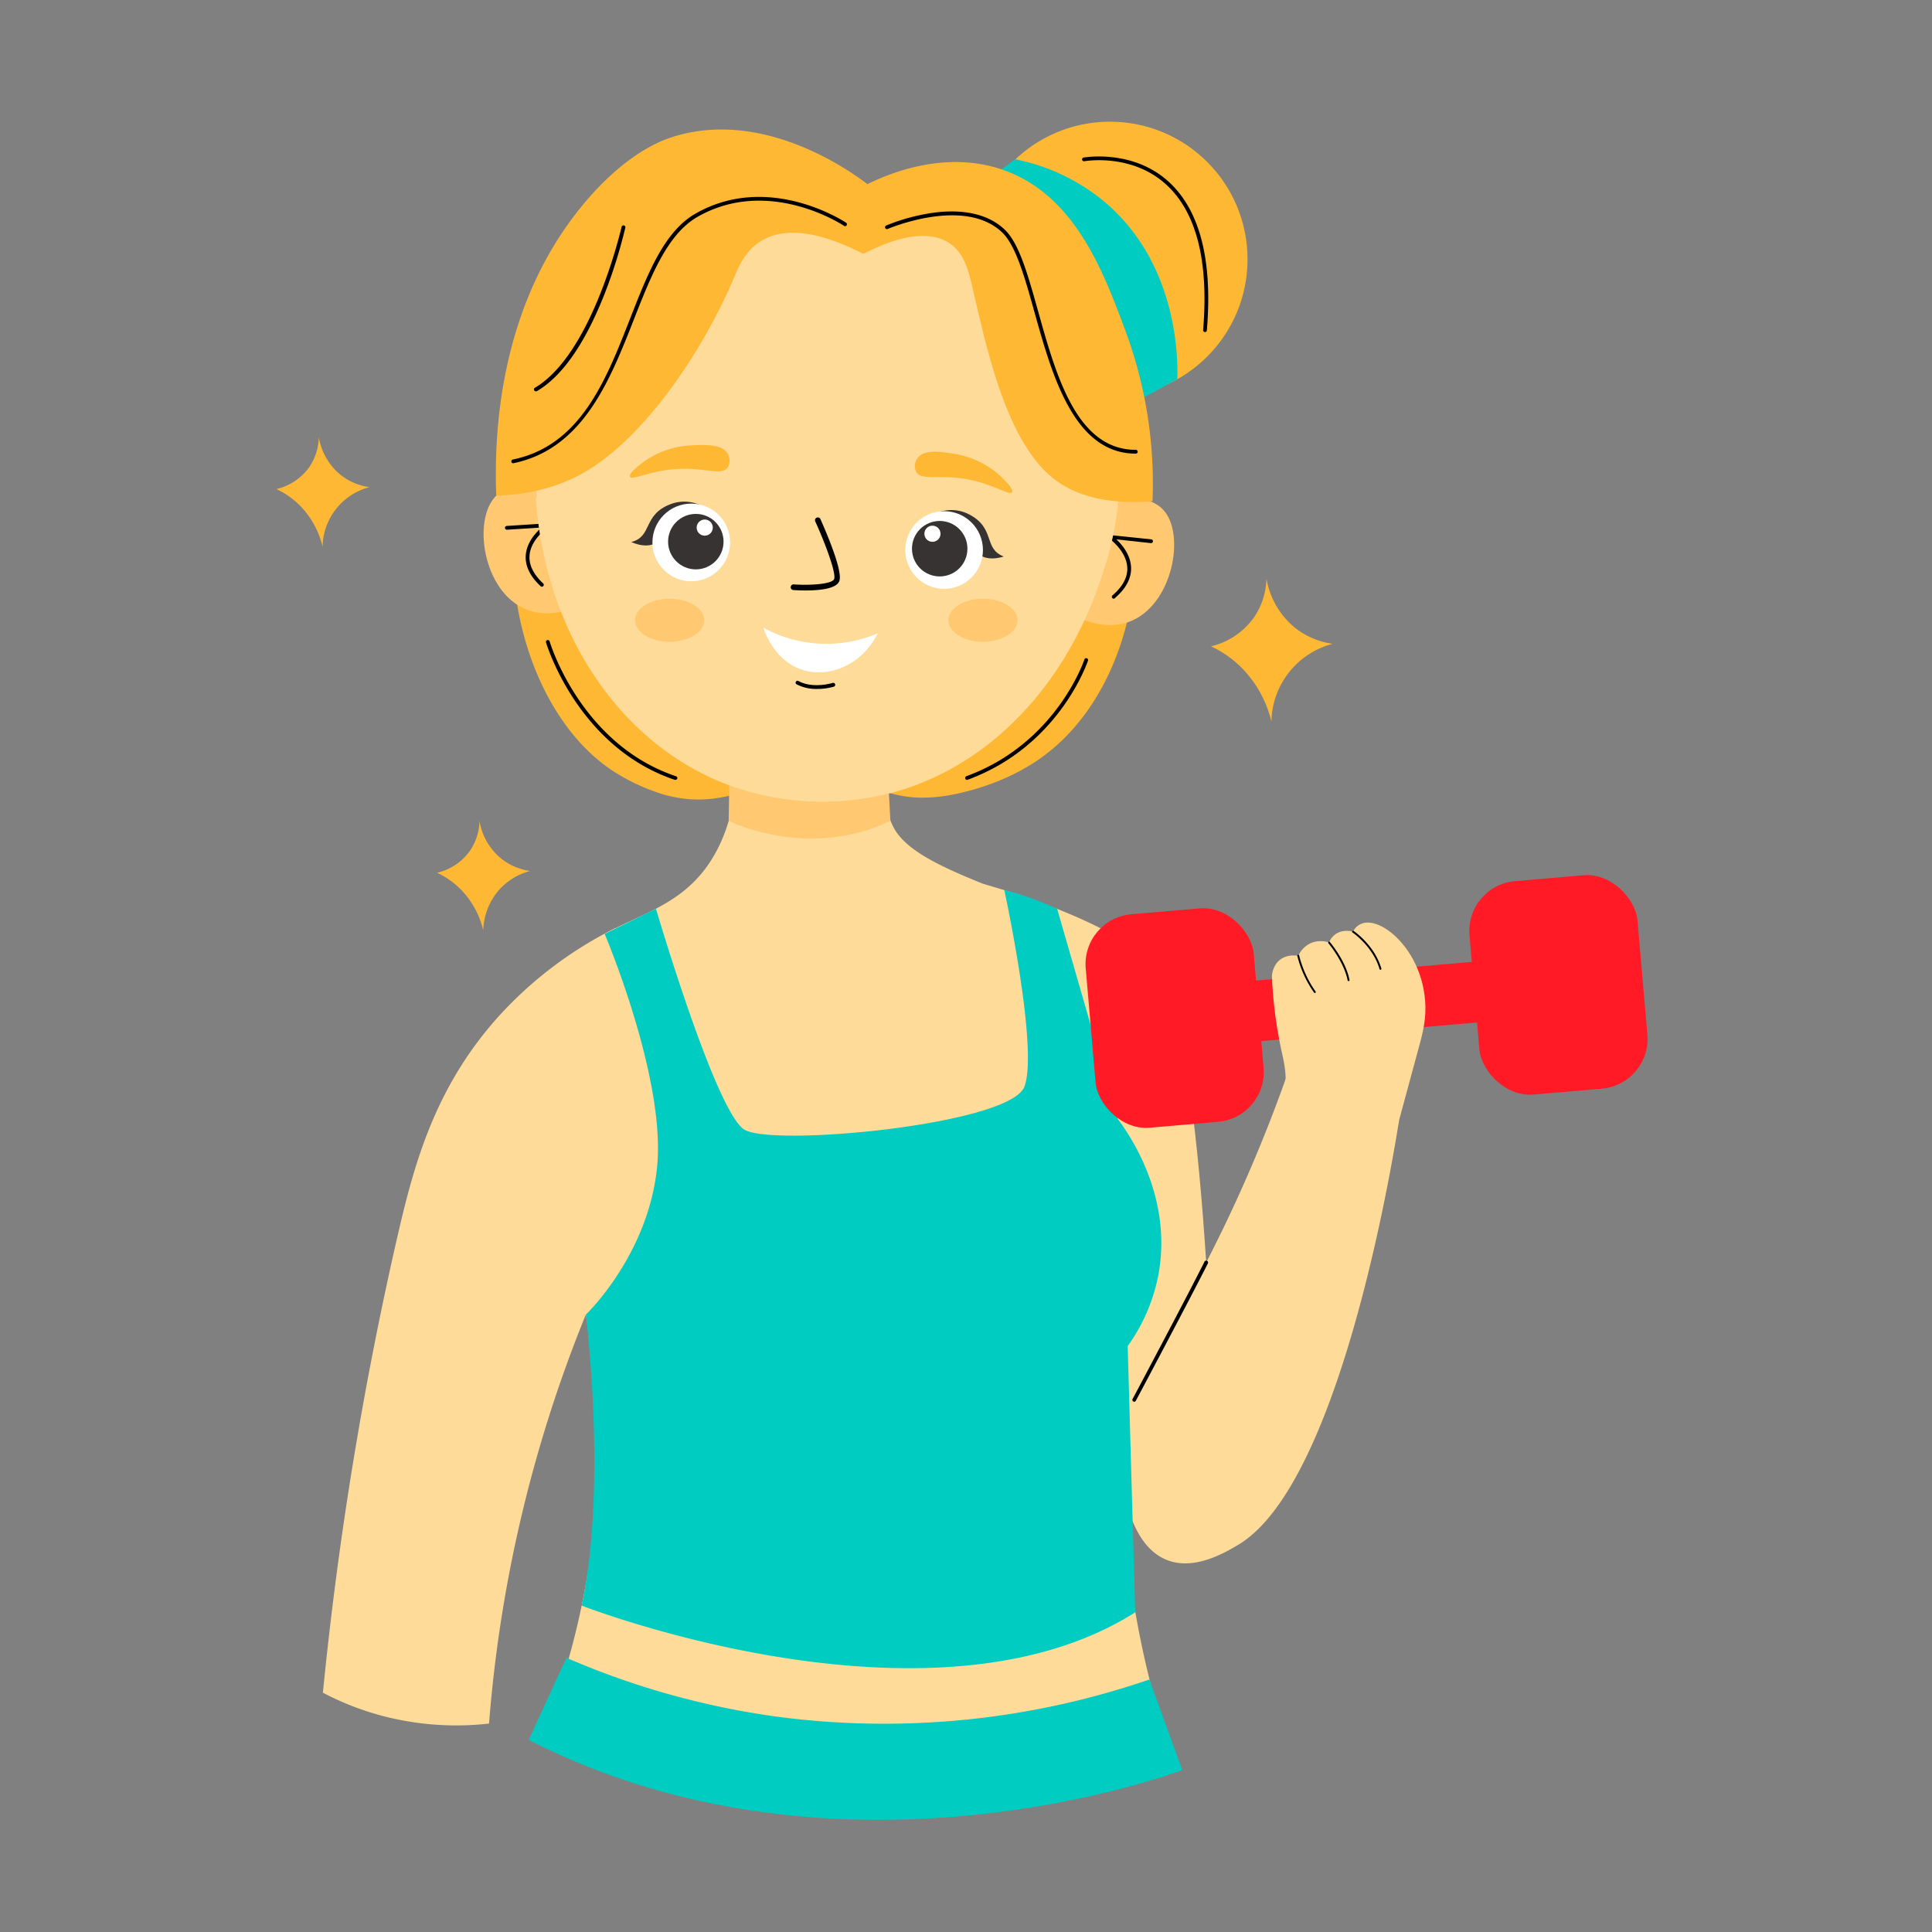 <svg height="512" viewBox="0 0 512 512" width="512" xmlns="http://www.w3.org/2000/svg"><rect x="0" y="0" width="512" height="512" fill="#808080" stroke="none"/><g id="Dumbbell"><g fill="#ffb833"><circle cx="294.15" cy="68.71" r="36.46"/><path d="m73.24 129.61a21.74 21.74 0 0 1 5.54 3.69 23.06 23.06 0 0 1 6.71 11.57 16.61 16.61 0 0 1 12.41-15.77 15.79 15.79 0 0 1 -7.55-3.18 16.45 16.45 0 0 1 -5.87-10.07 14.52 14.52 0 0 1 -2.48 7.89 14.88 14.88 0 0 1 -8.76 5.87z"/><path d="m115.83 231.29a22.15 22.15 0 0 1 5.53 3.69 23 23 0 0 1 6.71 11.58 17 17 0 0 1 4.2-10.74 16.79 16.79 0 0 1 8.22-5 15.9 15.9 0 0 1 -7.55-3.19 16.33 16.33 0 0 1 -5.87-10.06 14.55 14.55 0 0 1 -2.52 7.88 14.74 14.74 0 0 1 -8.72 5.84z"/><path d="m320.92 171.28a28.54 28.54 0 0 1 7.24 4.83 30.19 30.19 0 0 1 8.78 15.13 21.7 21.7 0 0 1 16.23-20.62 20.7 20.7 0 0 1 -9.87-4.17 21.41 21.41 0 0 1 -7.68-13.16 19 19 0 0 1 -3.29 10.31 19.41 19.41 0 0 1 -11.41 7.68z"/><path d="m300.27 135.69c3.28 22.34-4.45 51.37-25 65.58-11.47 7.94-24.62 9.65-25.73 9.79-14.29 1.72-15.81-3.92-32.25-4-19.42-.08-25.27 7.75-40.95 3.63a53.07 53.07 0 0 1 -14.13-6.53c-19.86-13.21-30-44.93-25-71 6.79-35.53 42.39-64.86 82.11-64.45 40.03.4 75.68 30.94 80.95 66.98z"/></g><path d="m312 100.45-13.32 7.34q-21.51-27.87-42.98-55.72l13.3-9.87a53.11 53.11 0 0 1 23.64 11.23c20.13 16.9 19.47 43.22 19.36 47.02z" fill="#00ccc1"/><path d="m289.3 135.79c.86-.75 5.55-4.69 11.9-3.85.93.12 4.63.6 7 3.09 6.14 6.44 2.56 25.46-8.93 29.74-6.43 2.39-12.92-.71-15.11-1.88q2.57-13.54 5.14-27.1z" fill="#ffc871"/><path d="m295.15 158.66a.5.5 0 0 1 -.33-.88c2.73-2.35 4.05-4.82 3.92-7.37-.21-4.43-4.72-7.66-4.77-7.69a.51.51 0 0 1 -.18-.59.5.5 0 0 1 .52-.32l10.79 1.12a.5.5 0 0 1 .44.55.51.51 0 0 1 -.55.45l-9.15-1c1.48 1.39 3.74 4 3.9 7.38.14 2.87-1.3 5.62-4.27 8.18a.49.49 0 0 1 -.32.17z"/><path d="m150.36 132.87c-.83-.78-5.36-4.9-11.74-4.32-.93.08-4.64.42-7.11 2.81-6.39 6.19-3.57 25.34 7.74 30.07 6.32 2.65 12.94-.18 15.17-1.27q-2.03-13.64-4.06-27.29z" fill="#ffc871"/><path d="m143.62 155.49a.48.48 0 0 1 -.34-.13c-2.87-2.68-4.19-5.48-3.94-8.34.3-3.34 2.66-5.89 4.2-7.22l-9.19.58a.5.5 0 1 1 -.06-1l10.82-.69a.51.51 0 0 1 .51.35.49.49 0 0 1 -.2.57s-4.69 3.09-5.08 7.5c-.23 2.54 1 5.07 3.62 7.52a.49.49 0 0 1 0 .7.46.46 0 0 1 -.34.16z"/><circle cx="219.32" cy="126.11" fill="#ffdb99" r="77.3"/><path d="m193.55 190.54c1.65 8 3.1 21.25-3.08 33.84-9.83 20-28.49 17.1-40.76 31.54-22.49 26.45 11.82 69.61 8.46 138.45a205.53 205.53 0 0 1 -14.62 66.14 209.48 209.48 0 0 0 62.45 18.08c47 5.92 84.85-5.73 104.51-13.46a251.11 251.11 0 0 1 -13.07-90.76c.5-12.19 1.45-13.45 2.3-30 2.81-54.69 8.27-87.43-11.53-98.07-20.77-11.15-46.05-16.15-51.54-27.3s-5.38-33.84-5.38-33.84-13.13-13.85-37.74 5.38z" fill="#ffdb99"/><path d="m193.11 217.55s20.78 10.49 42.86 0l-.92-16.82h-41.68q-.12 8.42-.26 16.82z" fill="#ffc871"/><path d="m296.18 134.34c-5.22 36.7-27.72 66.22-58 75.23a72.35 72.35 0 0 1 -46.18-1.93c-28.25-11.14-47.61-40.54-50-75.64 0 0 98.37-66.35 154.18 2.34z" fill="#ffdb99"/><path d="m170.19 122.67a23.68 23.68 0 0 1 13.48-4.67c3.3-.13 7.76-.32 9.18 2.24a3.64 3.64 0 0 1 0 3.65c-1.52 2.1-5.44.29-11.72.34-8.28.07-13.6 3.29-14.17 2.12-.43-.85 2.2-2.88 3.23-3.68z" fill="#ffb833"/><path d="m265.4 126.41a23.67 23.67 0 0 0 -12.86-6.19c-3.26-.51-7.68-1.21-9.38 1.18a3.61 3.61 0 0 0 -.39 3.62c1.26 2.26 5.36.91 11.6 1.69 8.21 1 13.13 4.83 13.83 3.73.5-.8-1.87-3.12-2.8-4.03z" fill="#ffb833"/><path d="m213.52 156.48c-1.36 0-2.55-.06-3.27-.11a.75.75 0 0 1 .09-1.5c4.76.32 10.21-.13 10.71-1.41.63-1.57-2.53-9.87-5-15.27a.75.75 0 0 1 .37-1 .76.76 0 0 1 1 .37c1 2.27 6.08 13.71 5 16.45-.79 2.07-5.42 2.47-8.9 2.47z"/><path d="m216.45 182.58a11.13 11.13 0 0 1 -5.34-1.23.49.49 0 0 1 -.21-.67.5.5 0 0 1 .68-.21c3.9 2.12 9 .53 9.09.51a.5.5 0 0 1 .3 1 16.43 16.43 0 0 1 -4.52.6z"/><ellipse cx="177.44" cy="164.37" fill="#ffc871" rx="9.17" ry="5.71"/><ellipse cx="260.49" cy="164.37" fill="#ffc871" rx="9.17" ry="5.71"/><path d="m243.57 138.58c-.47.18 6.36-5.91 13.34-2.22s3.62 9 9.09 11.12c0 0-5.44 2-7.81-1.94s-4.27-10.92-14.62-6.96z" fill="#383333"/><circle cx="250.2" cy="145.76" fill="#fff" r="10.29"/><circle cx="249.03" cy="145.41" fill="#383333" r="7.35"/><circle cx="247.11" cy="141.45" fill="#fff" r="2.14"/><path d="m190.61 137.37c.44.24-5.64-6.59-13-3.73s-4.63 8.54-10.31 10c0 0 5.18 2.61 8-1s5.48-10.39 15.31-5.27z" fill="#383333"/><circle cx="183.19" cy="143.75" fill="#fff" r="10.29"/><circle cx="184.4" cy="143.54" fill="#383333" r="7.35"/><circle cx="186.76" cy="139.82" fill="#fff" r="2.14"/><path d="m260.49 234.23s30.13 8 44.56 20.31 16.6 125.74 16.6 125.74h-37.5z" fill="#ffdb99"/><path d="m340.87 285.49a395 395 0 0 1 -24.29 54.93c-11.88 22.05-21.92 35.44-18.91 53.53.49 3 2.63 15.82 11.44 19.41 7.28 3 15.49-1.88 18.95-3.92 26.65-15.73 40.54-99 42.71-112.53z" fill="#ffdb99"/><path d="m163 246a104.73 104.73 0 0 0 -30.71 23.19c-17 18.77-22.43 39.19-26.64 57.07a968.64 968.64 0 0 0 -20.08 122.32 75.55 75.55 0 0 0 15.22 6 77 77 0 0 0 28.81 2.18 362.56 362.56 0 0 1 44.57-147.85 38.42 38.42 0 0 0 7.4-14.91c6.04-25-16.89-46.46-18.57-48z" fill="#ffdb99"/><path d="m173.84 240.83-13.6 6.66s16.1 37.85 13.93 61.4-18.91 39.5-18.91 39.5 5.7 45.14-1.1 77.11c0 0 92.54 36.11 146.69 1.78l-2-70.55a47.9 47.9 0 0 0 8-18.21c4.34-21.41-8.05-38.55-10.61-41.95l-16.09-55.74s-8.4-3.77-14-4.94c0 0 9.14 42 5.33 52.08s-66.58 16-74.19 11.41-23.45-58.55-23.45-58.55z" fill="#00ccc1"/><path d="m150.12 439.34a212.34 212.34 0 0 0 55.76 15.59 216.57 216.57 0 0 0 98.72-9.84l8.72 24s-90.23 34.42-173.21-8q4.99-10.87 10.01-21.75z" fill="#00ccc1"/><path d="m228.79 67.29c6.43-3.32 16-7.06 22.56-3 4.62 2.88 5.52 8.32 7.07 15 3.54 15.21 8.69 37.36 20.11 47 4.53 3.83 12.41 7.68 26.9 6.52a116.28 116.28 0 0 0 -7.06-44.81c-5.93-16-13.51-36.39-32.61-43-15.06-5.21-29.69.77-35.89 3.8-3.52-2.7-27.66-20.7-52.44-12.23-2.32.79-12.11 4.37-23.37 18.21-22 27-23.15 60.71-22.55 76.57 11.09-.33 18.58-3.42 23.36-6.18 16.67-9.63 32-33.42 39.68-51.64 1.16-2.75 2.91-7.16 7.34-9.78 7.77-4.59 18.66-.68 26.9 3.54z" fill="#ffb833"/><rect fill="#ff1a26" height="56.79" rx="13.24" transform="matrix(.996 -.086 .086 .996 -22.06 27.79)" width="44.71" x="289.04" y="241.47"/><rect fill="#ff1a26" height="56.79" rx="13.24" transform="matrix(.996 -.086 .086 .996 -20.93 36.51)" width="44.71" x="390.78" y="232.68"/><rect fill="#ff1a26" height="16.12" rx="4.24" transform="matrix(.996 -.086 .086 .996 -21.52 31.99)" width="90.77" x="314.95" y="257.58"/><path d="m337.07 258.64s.26-6.16 7-5.37c0 0 2.09-5.17 8.17-3.54 0 0 1.29-3.93 6.35-2.86 0 0 1.75-4.23 7.48-1.4 4.67 2.31 10.53 9.26 11.53 19 .55 5.26-.52 9.16-1.75 13.67-2.42 8.9-4.92 18.13-8.33 30.8l-30.44-8.36a30.79 30.79 0 0 0 3.62-15c-.1-3.55-.85-5.5-1.81-10.69a114.17 114.17 0 0 1 -1.82-16.25z" fill="#ffdb99"/><path d="m365.83 257a.26.26 0 0 1 -.24-.18c-1.71-6-7.11-9.67-7.17-9.7a.25.25 0 0 1 -.06-.35.24.24 0 0 1 .34-.07c.06 0 5.6 3.79 7.38 10a.26.26 0 0 1 -.18.31z"/><path d="m357.38 260a.25.25 0 0 1 -.24-.2c-1-5-5.08-9.81-5.12-9.86a.25.25 0 0 1 .37-.33c.18.21 4.26 5 5.24 10.1a.25.25 0 0 1 -.2.29z"/><path d="m348.44 263.15a.28.28 0 0 1 -.2-.1 29.15 29.15 0 0 1 -4.44-9.73.25.25 0 1 1 .49-.1 28.41 28.41 0 0 0 4.35 9.53.25.25 0 0 1 -.05.35.3.3 0 0 1 -.15.05z"/><path d="m300.59 371.48a.53.53 0 0 1 -.24-.06.49.49 0 0 1 -.2-.67c.15-.28 15-28.24 19.05-36.39a.52.52 0 0 1 .68-.22.5.5 0 0 1 .22.67c-4.1 8.19-18.92 36.13-19.1 36.41a.49.49 0 0 1 -.41.26z"/><path d="m136 122.77a.5.5 0 0 1 -.49-.4.51.51 0 0 1 .39-.59c17.88-3.68 24.61-20.78 31.1-37.39 4.65-11.86 9-23.06 17.35-27.8 19.48-11.11 39.65 2.27 39.83 2.41a.5.5 0 1 1 -.56.82c-.19-.13-19.84-13.16-38.75-2.36-8 4.56-12.33 15.6-16.92 27.3-6.3 16-13.44 34.21-31.9 38z"/><path d="m142 103.7a.51.51 0 0 1 -.44-.25.49.49 0 0 1 .18-.68c15.31-9 22.88-42.32 23-42.65a.5.5 0 0 1 .6-.38.49.49 0 0 1 .38.59 132.51 132.51 0 0 1 -5.72 18.11c-5.13 12.84-11.08 21.31-17.68 25.19a.59.59 0 0 1 -.32.07z"/><path d="m301 120.22c-16.38 0-22.18-20.77-26.84-37.44-2.53-9.07-4.92-17.63-8.5-21.11-10-9.7-30.21-1.07-30.41-1a.49.49 0 0 1 -.66-.26.49.49 0 0 1 .26-.65 52.74 52.74 0 0 1 11.72-3.27c8.59-1.31 15.43.23 19.78 4.45 3.78 3.67 6.09 12 8.77 21.56 4.81 17.2 10.26 36.69 25.88 36.71a.5.5 0 0 1 .5.5.51.51 0 0 1 -.5.51z"/><path d="m319.29 88a.5.5 0 0 1 -.45-.54c1.53-18.34-1.8-31.34-9.9-38.65-9.18-8.29-21.46-6.1-21.58-6.08a.51.51 0 0 1 -.59-.4.5.5 0 0 1 .4-.58c.13 0 12.87-2.31 22.43 6.31 8.35 7.53 11.79 20.81 10.23 39.48a.5.5 0 0 1 -.54.46z"/><path d="m179 206.67h-.16c-25.86-8.68-34.06-36.14-34.14-36.42a.51.51 0 0 1 .34-.62.5.5 0 0 1 .62.35c.08.27 8.14 27.23 33.5 35.74a.5.5 0 0 1 .32.63.51.51 0 0 1 -.48.32z"/><path d="m256.38 206.67a.5.5 0 0 1 -.18-1c23.8-8.78 31.12-30.72 31.19-30.94a.5.5 0 0 1 .95.3c-.07.23-7.52 22.63-31.79 31.57a.38.38 0 0 1 -.17.07z"/><path d="m202.3 166.35a34.79 34.79 0 0 0 30.3 1.5c-3.88 7.94-12.36 11.86-19.57 9.78-7.87-2.27-10.54-10.63-10.73-11.28z" fill="#fff"/></g></svg>